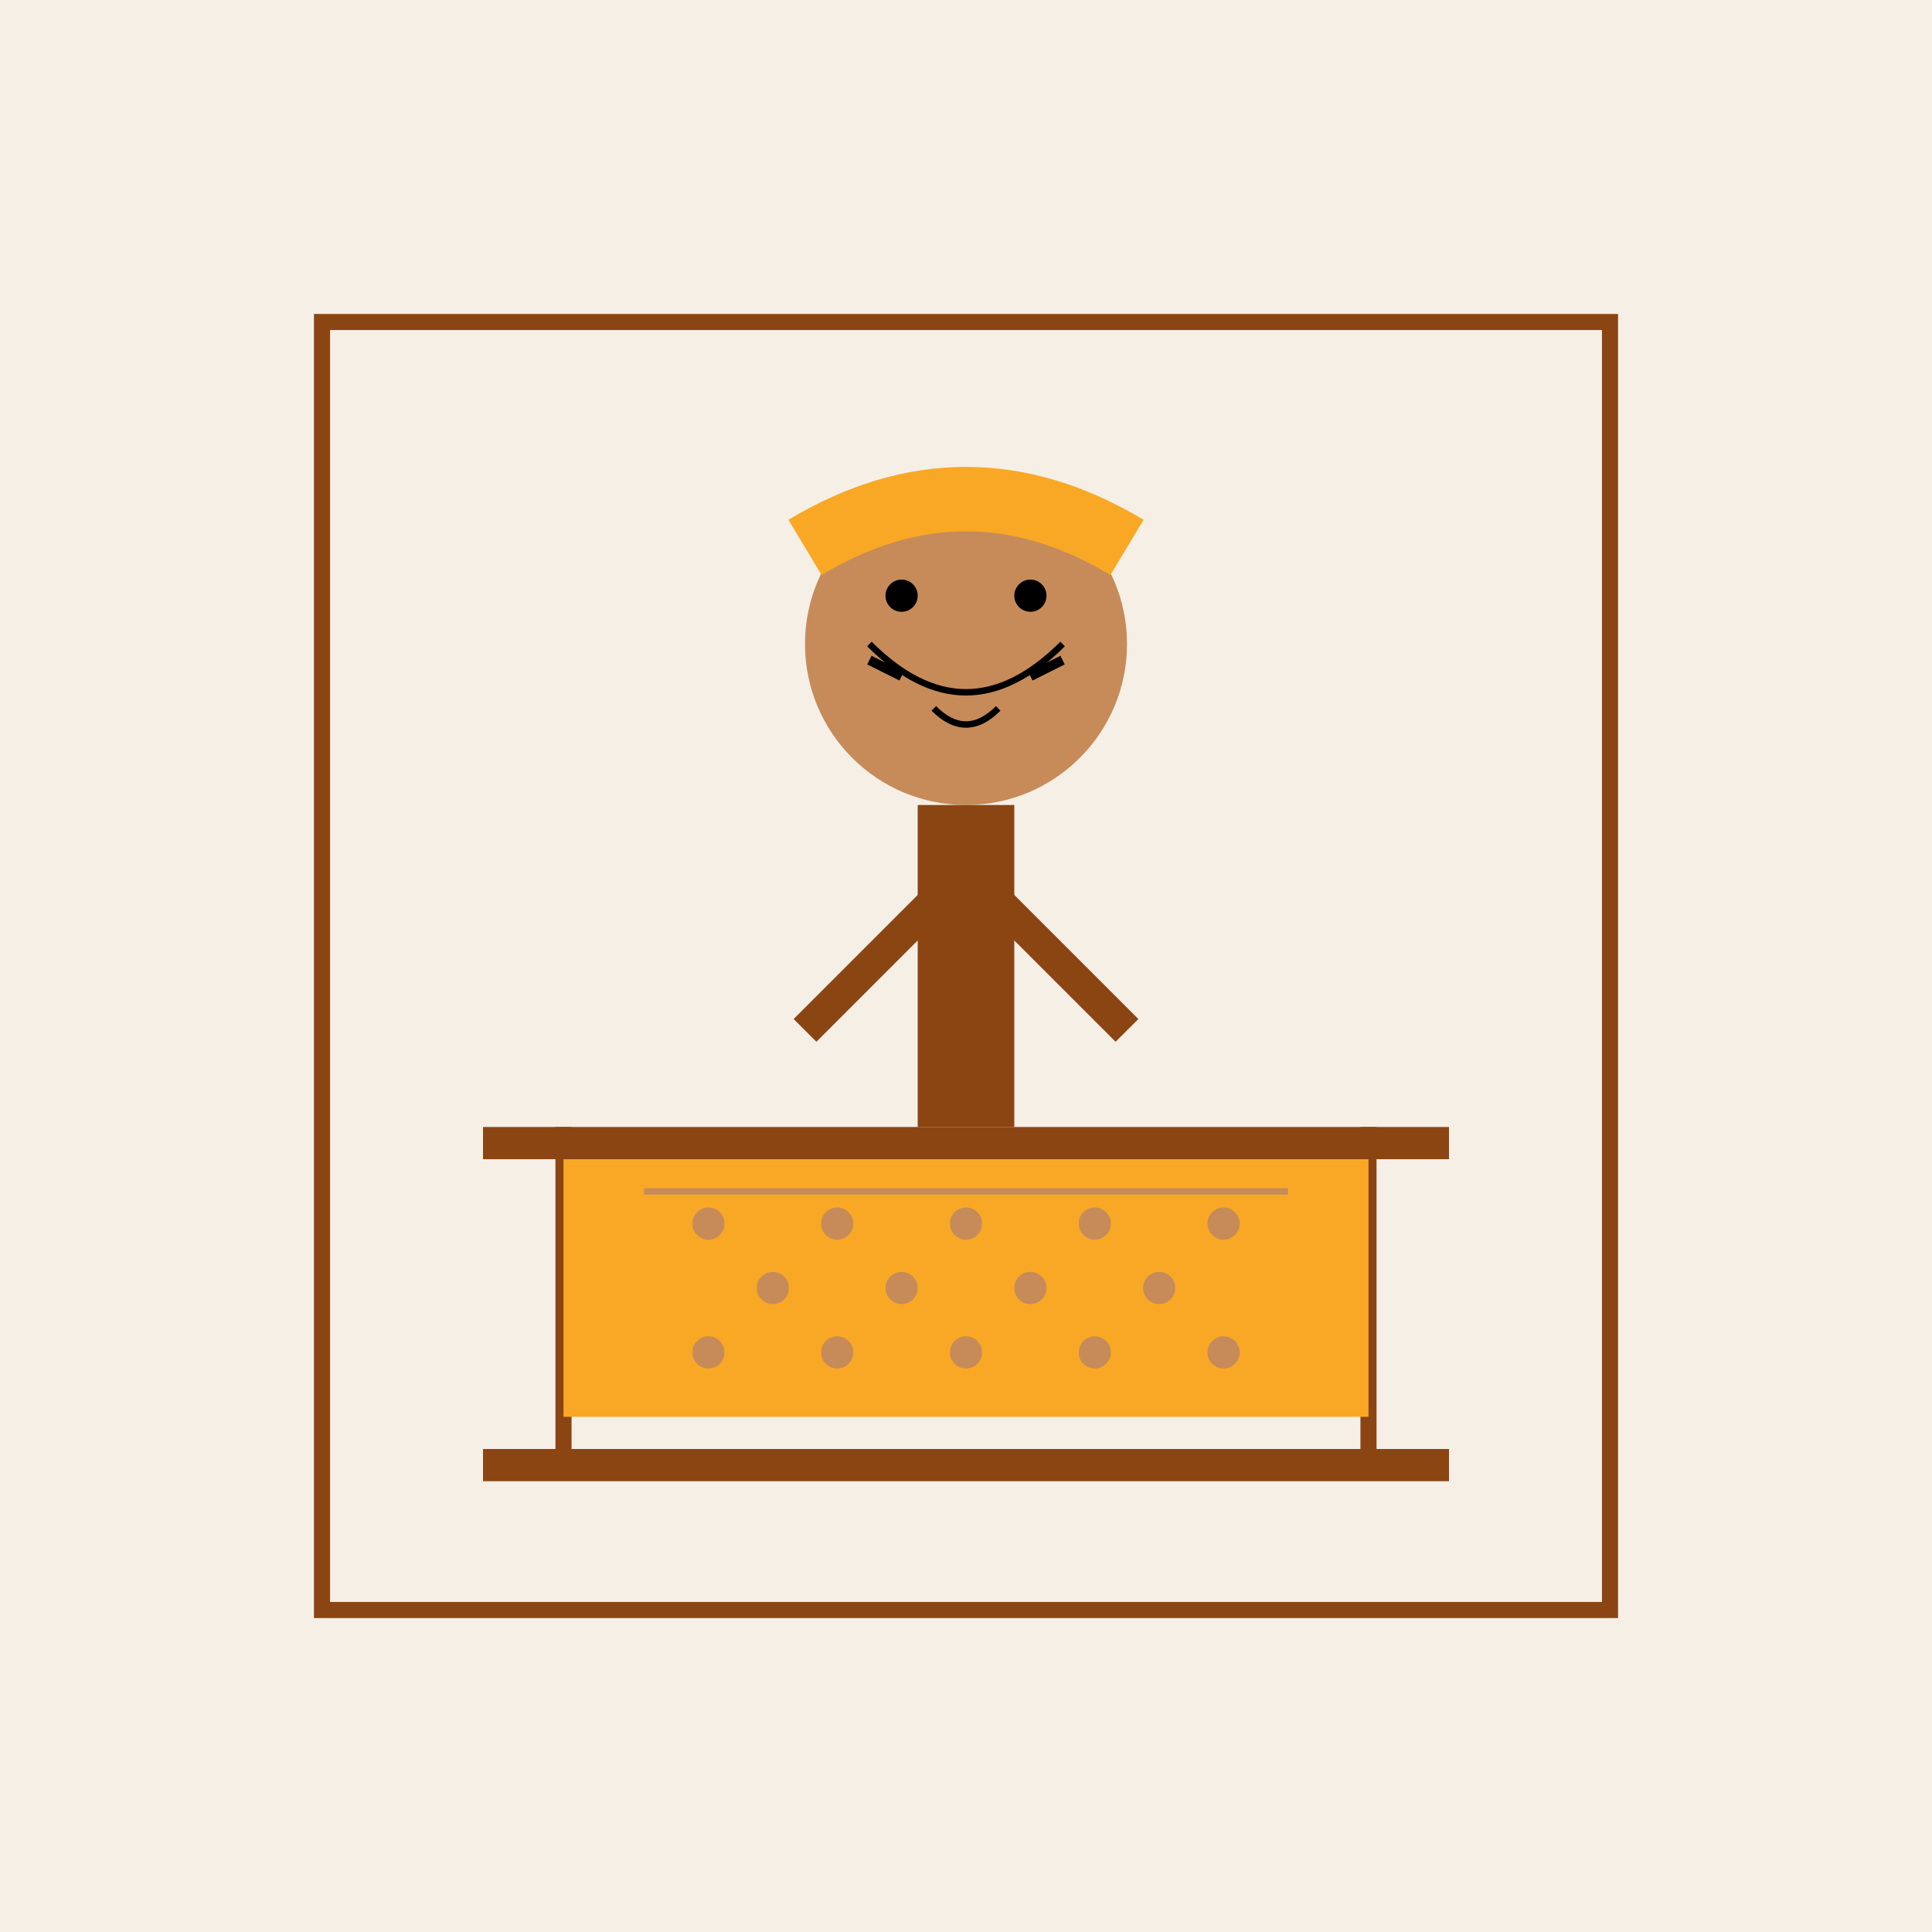 <svg width="600" height="600" viewBox="0 0 600 600" xmlns="http://www.w3.org/2000/svg">
  <rect width="600" height="600" fill="#F5EFE6" />
  
  <!-- Background elements -->
  <rect x="100" y="100" width="400" height="400" fill="#F5EFE6" stroke="#8B4513" stroke-width="5" />
  
  <!-- Artisan figure -->
  <circle cx="300" cy="200" r="50" fill="#C68B59" /> <!-- Head -->
  <path d="M270,200 Q300,230 330,200" stroke="#000000" stroke-width="2" fill="none" /> <!-- Smile -->
  <circle cx="280" cy="185" r="5" fill="#000000" /> <!-- Left eye -->
  <circle cx="320" cy="185" r="5" fill="#000000" /> <!-- Right eye -->
  
  <path d="M300,250 L300,350" stroke="#8B4513" stroke-width="30" fill="none" /> <!-- Body -->
  <path d="M300,270 L250,320" stroke="#8B4513" stroke-width="10" fill="none" /> <!-- Left arm -->
  <path d="M300,270 L350,320" stroke="#8B4513" stroke-width="10" fill="none" /> <!-- Right arm -->
  
  <!-- Loom -->
  <rect x="150" y="350" width="300" height="10" fill="#8B4513" /> <!-- Top beam -->
  <rect x="150" y="450" width="300" height="10" fill="#8B4513" /> <!-- Bottom beam -->
  <line x1="175" y1="350" x2="175" y2="450" stroke="#8B4513" stroke-width="5" /> <!-- Left vertical -->
  <line x1="425" y1="350" x2="425" y2="450" stroke="#8B4513" stroke-width="5" /> <!-- Right vertical -->
  
  <!-- Banarasi saree being woven -->
  <rect x="175" y="360" width="250" height="80" fill="#F9A825" />
  
  <!-- Gold thread patterns -->
  <path d="M200,370 L400,370" stroke="#C68B59" stroke-width="2" fill="none" />
  <path d="M200,390" stroke="#C68B59" stroke-width="2" fill="none" />
  <path d="M200,410" stroke="#C68B59" stroke-width="2" fill="none" />
  <path d="M200,430" stroke="#C68B59" stroke-width="2" fill="none" />
  
  <circle cx="220" cy="380" r="5" fill="#C68B59" />
  <circle cx="260" cy="380" r="5" fill="#C68B59" />
  <circle cx="300" cy="380" r="5" fill="#C68B59" />
  <circle cx="340" cy="380" r="5" fill="#C68B59" />
  <circle cx="380" cy="380" r="5" fill="#C68B59" />
  
  <circle cx="240" cy="400" r="5" fill="#C68B59" />
  <circle cx="280" cy="400" r="5" fill="#C68B59" />
  <circle cx="320" cy="400" r="5" fill="#C68B59" />
  <circle cx="360" cy="400" r="5" fill="#C68B59" />
  
  <circle cx="220" cy="420" r="5" fill="#C68B59" />
  <circle cx="260" cy="420" r="5" fill="#C68B59" />
  <circle cx="300" cy="420" r="5" fill="#C68B59" />
  <circle cx="340" cy="420" r="5" fill="#C68B59" />
  <circle cx="380" cy="420" r="5" fill="#C68B59" />
  
  <!-- Traditional turban -->
  <path d="M250,170 Q300,140 350,170" stroke="#F9A825" stroke-width="20" fill="none" />
  
  <!-- Mustache and beard -->
  <path d="M280,210 L270,205" stroke="#000000" stroke-width="3" fill="none" />
  <path d="M320,210 L330,205" stroke="#000000" stroke-width="3" fill="none" />
  <path d="M290,220 Q300,230 310,220" stroke="#000000" stroke-width="2" fill="none" />
</svg>

